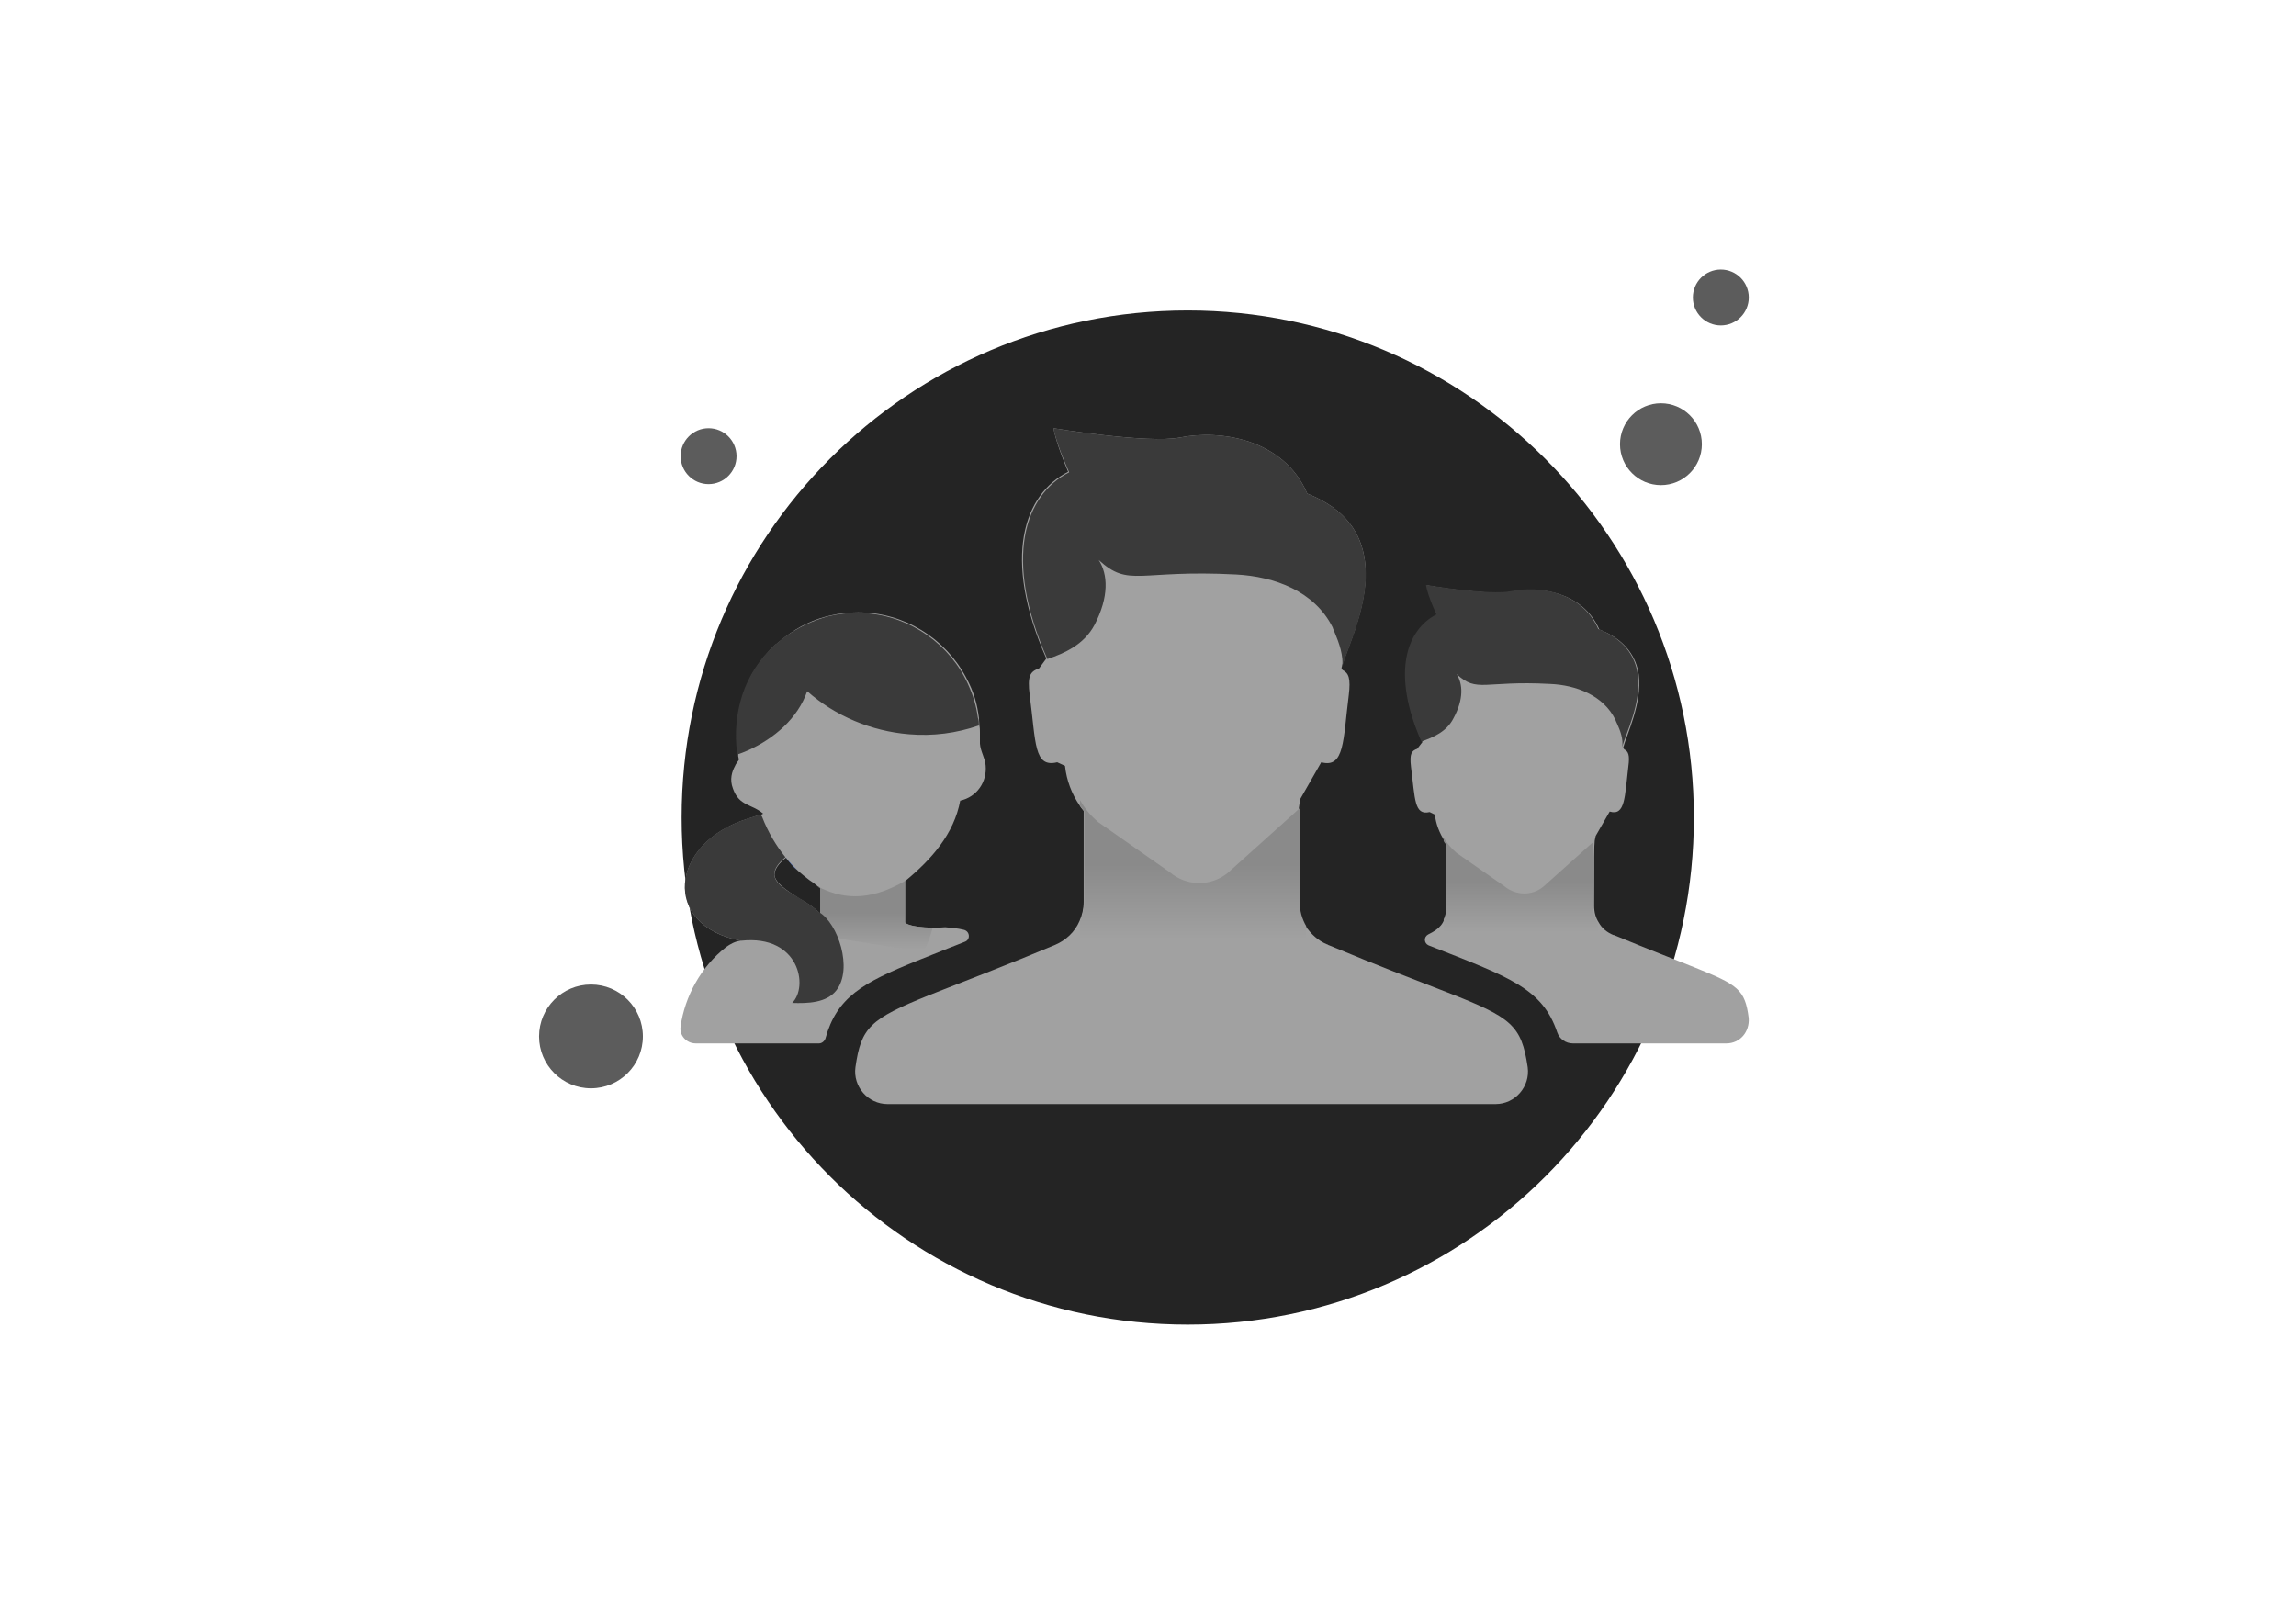 <svg width="230" height="160" viewBox="0 0 230 160" fill="none" xmlns="http://www.w3.org/2000/svg">
<path d="M118.982 132.7C146.982 132.7 169.682 110 169.682 81.9C169.682 53.8 146.882 31.1 118.982 31.1C90.982 31.1 68.282 53.8 68.282 81.9C68.282 110 90.982 132.7 118.982 132.7Z" fill="#242424"/>
<path d="M166.382 48.6C168.646 48.6 170.482 46.764 170.482 44.5C170.482 42.236 168.646 40.4 166.382 40.4C164.118 40.4 162.282 42.236 162.282 44.5C162.282 46.764 164.118 48.6 166.382 48.6Z" fill="#5C5C5C"/>
<path d="M172.382 32.6C173.928 32.6 175.182 31.346 175.182 29.8C175.182 28.254 173.928 27 172.382 27C170.836 27 169.582 28.254 169.582 29.8C169.582 31.346 170.836 32.6 172.382 32.6Z" fill="#5C5C5C"/>
<path d="M70.982 48.5C72.528 48.5 73.782 47.246 73.782 45.7C73.782 44.154 72.528 42.9 70.982 42.9C69.436 42.9 68.182 44.154 68.182 45.7C68.182 47.246 69.436 48.5 70.982 48.5Z" fill="#5C5C5C"/>
<path d="M59.2 109.028C62.072 109.028 64.4 106.7 64.4 103.828C64.4 100.956 62.072 98.628 59.2 98.628C56.328 98.628 54 100.956 54 103.828C54 106.7 56.328 109.028 59.2 109.028Z" fill="#5C5C5C"/>
<path d="M172.94 104.529H157.559C156.832 104.529 156.208 104.061 156 103.438C154.493 98.969 151.168 97.878 143.113 94.708C142.646 94.5 142.594 93.877 143.061 93.617C145.4 92.474 144.984 91.486 144.984 84.627C144.88 84.523 144.776 84.367 144.724 84.263C144.205 83.484 143.841 82.549 143.737 81.613L143.217 81.353C141.658 81.717 141.762 80.054 141.347 76.833C141.191 75.482 141.399 75.222 141.97 75.014L142.49 74.338C139.424 67.479 140.983 63.166 143.997 61.607C143.009 59.425 142.958 58.645 142.958 58.645C142.958 58.645 149.349 59.737 151.531 59.269C154.337 58.697 158.598 59.373 160.209 63.062C162.859 64.102 163.899 65.816 164.159 67.583C164.522 70.493 162.911 73.663 162.6 74.91C162.652 74.962 162.652 75.014 162.704 75.066C163.119 75.274 163.275 75.638 163.119 76.781C162.756 79.847 162.807 81.769 161.249 81.302L159.846 83.744C159.794 84.056 159.742 84.159 159.742 84.315C159.69 84.783 159.69 85.666 159.69 90.759C159.69 91.382 159.846 91.954 160.157 92.422C160.469 92.993 160.989 93.409 161.612 93.669H161.664C165.302 95.176 167.9 96.163 169.823 96.942C174.084 98.657 174.811 99.125 175.175 101.983C175.279 103.386 174.291 104.529 172.94 104.529Z" fill="#A1A1A1"/>
<path d="M162.494 74.857C162.65 74.078 162.287 73.142 161.975 72.467C161.923 72.363 161.871 72.259 161.819 72.103C160.624 69.661 157.87 68.622 155.272 68.518C148.62 68.154 147.997 69.453 145.918 67.531C146.542 68.518 146.646 70.025 145.606 71.947C144.931 73.298 143.58 73.87 142.385 74.286C139.371 67.427 140.878 63.114 143.892 61.555C142.904 59.372 142.852 58.593 142.852 58.593C142.852 58.593 149.244 59.684 151.426 59.216C154.232 58.645 158.493 59.32 160.104 63.01C162.754 64.049 163.794 65.764 164.053 67.531C164.469 70.44 162.806 73.61 162.494 74.857Z" fill="#3A3A3A"/>
<path d="M160.052 92.473V93.668H144.619V92.109C144.983 91.278 144.879 91.33 144.879 84.626C144.775 84.522 144.671 84.367 144.619 84.263V83.899C144.931 84.471 145.398 84.99 145.866 85.406L150.699 88.784C151.842 89.719 153.453 89.771 154.596 88.835L159.117 84.782C159.273 84.626 159.429 84.522 159.584 84.367C159.532 84.834 159.532 85.718 159.532 90.81C159.584 91.382 159.74 91.953 160.052 92.473Z" fill="url(#paint0_linear_4784_322)"/>
<path d="M93.435 92.941C90.941 92.889 90.681 92.421 90.681 92.421V88.264C93.331 86.081 95.566 83.535 96.189 80.21C97.852 79.846 98.891 78.339 98.735 76.676C98.683 75.949 98.216 75.273 98.164 74.494C98.164 74.13 98.164 73.766 98.164 73.402C98.164 73.143 98.164 72.935 98.112 72.675C98.112 72.415 98.06 72.155 98.06 71.895C97.904 70.648 97.592 69.349 96.761 67.842C94.682 63.945 90.577 61.347 85.953 61.347C85.017 61.347 84.082 61.451 83.198 61.659C81.536 62.022 80.029 62.75 78.678 63.789C78.418 63.997 78.158 64.205 77.898 64.413C77.846 64.465 77.794 64.517 77.69 64.569C76.235 65.92 75.092 67.635 74.469 69.557C73.845 71.48 73.689 73.454 73.949 75.429C73.949 75.481 73.949 75.533 73.949 75.585C73.949 75.637 73.949 75.689 73.949 75.741C74.001 76.105 74.105 76.052 73.845 76.364C73.793 76.468 73.689 76.572 73.637 76.728C73.325 77.3 73.066 78.079 73.429 79.014C74.053 80.781 75.3 80.521 76.443 81.509C76.391 81.561 76.287 81.613 76.235 81.613H76.183L74.884 82.028C67.09 84.471 66.206 92.733 74.209 94.24C73.637 94.292 73.118 94.603 72.754 94.863C70.208 96.838 68.597 99.852 68.181 102.814C68.025 103.697 68.753 104.528 69.688 104.528H82.055C82.315 104.528 82.575 104.321 82.679 104.061C83.822 99.904 86.42 98.449 91.824 96.266L94.942 95.019C95.462 94.811 96.033 94.603 96.657 94.344C97.228 94.136 97.177 93.304 96.553 93.148C95.929 92.993 95.306 92.941 94.682 92.889C94.163 92.941 93.747 92.941 93.435 92.941ZM77.586 87.64C77.586 87.121 77.95 86.549 78.73 85.926C79.041 86.341 79.457 86.809 79.925 87.225C80.288 87.536 80.652 87.848 81.068 88.16C81.328 88.316 81.588 88.524 81.847 88.732C81.899 88.784 81.951 88.835 82.003 88.835C82.055 88.888 82.159 88.939 82.211 88.991V91.538C82.159 91.486 82.107 91.434 82.055 91.434C81.795 91.226 81.588 91.018 81.38 90.862C81.016 90.602 80.652 90.394 80.288 90.186C80.133 90.083 80.029 90.031 79.925 89.927C78.73 89.147 77.638 88.42 77.586 87.64Z" fill="#A1A1A1"/>
<path d="M93.435 92.941C93.019 94.448 92.552 95.383 92.552 95.383L79.145 93.252L79.925 89.927C80.029 90.031 80.185 90.083 80.288 90.135C80.652 90.342 81.068 90.602 81.38 90.862C81.588 91.018 81.847 91.174 82.055 91.434C82.107 91.486 82.159 91.538 82.159 91.538V88.991C82.055 88.939 82.003 88.887 81.951 88.835C84.134 89.927 86.836 90.498 90.733 88.212C90.681 88.212 90.681 88.264 90.629 88.264V92.421C90.629 92.421 90.941 92.889 93.435 92.941Z" fill="url(#paint1_linear_4784_322)"/>
<path d="M98.06 72.675C95.826 73.454 93.435 73.766 91.045 73.558C87.303 73.247 83.666 71.74 80.86 69.245C79.925 71.948 77.586 73.974 74.936 75.169C74.573 75.325 74.209 75.481 73.845 75.585C73.845 75.533 73.845 75.481 73.845 75.481C73.585 73.506 73.741 71.532 74.365 69.609C74.988 67.686 76.131 65.972 77.586 64.621C77.638 64.569 77.69 64.517 77.794 64.465C78.054 64.257 78.314 64.049 78.574 63.841C79.925 62.854 81.484 62.126 83.094 61.711C84.03 61.503 84.913 61.399 85.849 61.399C90.473 61.399 94.578 63.997 96.657 67.894C97.436 69.401 97.8 70.7 97.956 71.895C98.06 72.155 98.06 72.415 98.06 72.675Z" fill="#3A3A3A"/>
<path d="M78.885 86.081C79.197 86.497 79.561 86.861 79.873 87.172C79.509 86.861 79.145 86.497 78.885 86.081Z" fill="#3973F4"/>
<path d="M83.77 99.228C82.783 100.475 80.912 100.527 79.353 100.475C81.016 98.864 80.081 93.616 74.261 94.24H74.209C66.206 92.733 67.09 84.471 74.832 82.028L76.131 81.612C76.235 81.665 76.287 81.716 76.339 81.82C76.963 83.431 77.794 84.782 78.678 85.874C75.508 88.524 79.925 89.355 82.055 91.382C83.926 92.473 85.485 97.046 83.77 99.228Z" fill="#3A3A3A"/>
<path d="M78.834 86.081C78.781 86.029 78.73 85.978 78.73 85.925C78.73 85.925 78.781 86.029 78.834 86.081Z" fill="#3973F4"/>
<path d="M153.037 106.919C153.297 108.841 151.79 110.608 149.815 110.608H88.914C86.94 110.608 85.433 108.841 85.693 106.919C86.264 102.917 87.148 102.086 93.072 99.696L94.526 99.124C97.281 98.033 100.866 96.682 105.699 94.655C106.79 94.188 107.673 93.356 108.141 92.265C108.401 91.693 108.557 91.018 108.557 90.342V81.249C108.401 81.041 108.245 80.885 108.141 80.677C107.361 79.534 106.842 78.183 106.686 76.728L105.906 76.364C103.568 76.936 103.776 74.442 103.152 69.661C102.893 67.686 103.204 67.271 104.088 66.959L104.815 65.972C100.346 55.839 102.581 49.499 106.998 47.265C105.647 44.043 105.543 42.9 105.543 42.9C105.543 42.9 114.948 44.459 118.17 43.835C122.275 43.004 128.614 43.991 130.953 49.447C134.85 51.006 136.357 53.448 136.721 56.151C137.292 60.411 134.85 65.088 134.382 66.907C134.434 67.011 134.434 67.063 134.486 67.115C135.11 67.427 135.318 67.946 135.11 69.661C134.538 74.182 134.694 76.988 132.356 76.364L130.277 80.002C130.173 80.417 130.173 80.573 130.121 80.885C130.017 81.561 130.069 82.912 130.069 90.342C130.069 91.226 130.329 92.109 130.797 92.785C131.316 93.564 132.044 94.24 132.927 94.603C132.979 94.603 132.979 94.603 133.031 94.655C138.383 96.89 142.229 98.345 145.035 99.436C151.426 101.93 152.414 102.71 153.037 106.919Z" fill="#A1A1A1"/>
<path d="M134.434 66.907C134.642 65.764 134.122 64.361 133.707 63.373C133.655 63.218 133.551 63.062 133.499 62.854C131.68 59.216 127.679 57.761 123.834 57.553C114.013 57.034 113.129 58.905 110.063 56.099C110.999 57.553 111.103 59.788 109.648 62.594C108.608 64.569 106.634 65.452 104.919 66.024C100.45 55.891 102.685 49.551 107.102 47.317C105.647 44.043 105.543 42.9 105.543 42.9C105.543 42.9 114.948 44.459 118.17 43.835C122.275 43.004 128.614 43.991 130.953 49.447C134.85 51.006 136.357 53.448 136.721 56.151C137.344 60.36 134.902 65.036 134.434 66.907Z" fill="#3A3A3A"/>
<path d="M130.849 92.784V94.551H108.193V92.265C108.453 91.693 108.608 91.018 108.608 90.342V81.249C108.453 81.041 108.297 80.885 108.193 80.677V80.157C108.66 80.989 109.284 81.768 110.063 82.392L117.182 87.38C118.845 88.783 121.236 88.835 122.95 87.484L129.602 81.508C129.81 81.301 130.069 81.093 130.277 80.885C130.173 81.561 130.225 82.912 130.225 90.342C130.173 91.226 130.433 92.057 130.849 92.784Z" fill="url(#paint2_linear_4784_322)"/>
<defs>
<linearGradient id="paint0_linear_4784_322" x1="152.306" y1="93.364" x2="152.306" y2="88.247" gradientUnits="userSpaceOnUse">
<stop stop-color="#A1A1A1"/>
<stop offset="0.991" stop-color="#8A8A8A"/>
</linearGradient>
<linearGradient id="paint1_linear_4784_322" x1="86.263" y1="95.159" x2="86.263" y2="91.403" gradientUnits="userSpaceOnUse">
<stop stop-color="#A1A1A1"/>
<stop offset="0.991" stop-color="#8A8A8A"/>
</linearGradient>
<linearGradient id="paint2_linear_4784_322" x1="119.477" y1="94.103" x2="119.477" y2="86.564" gradientUnits="userSpaceOnUse">
<stop stop-color="#A1A1A1"/>
<stop offset="0.991" stop-color="#8A8A8A"/>
</linearGradient>
</defs>
</svg>
